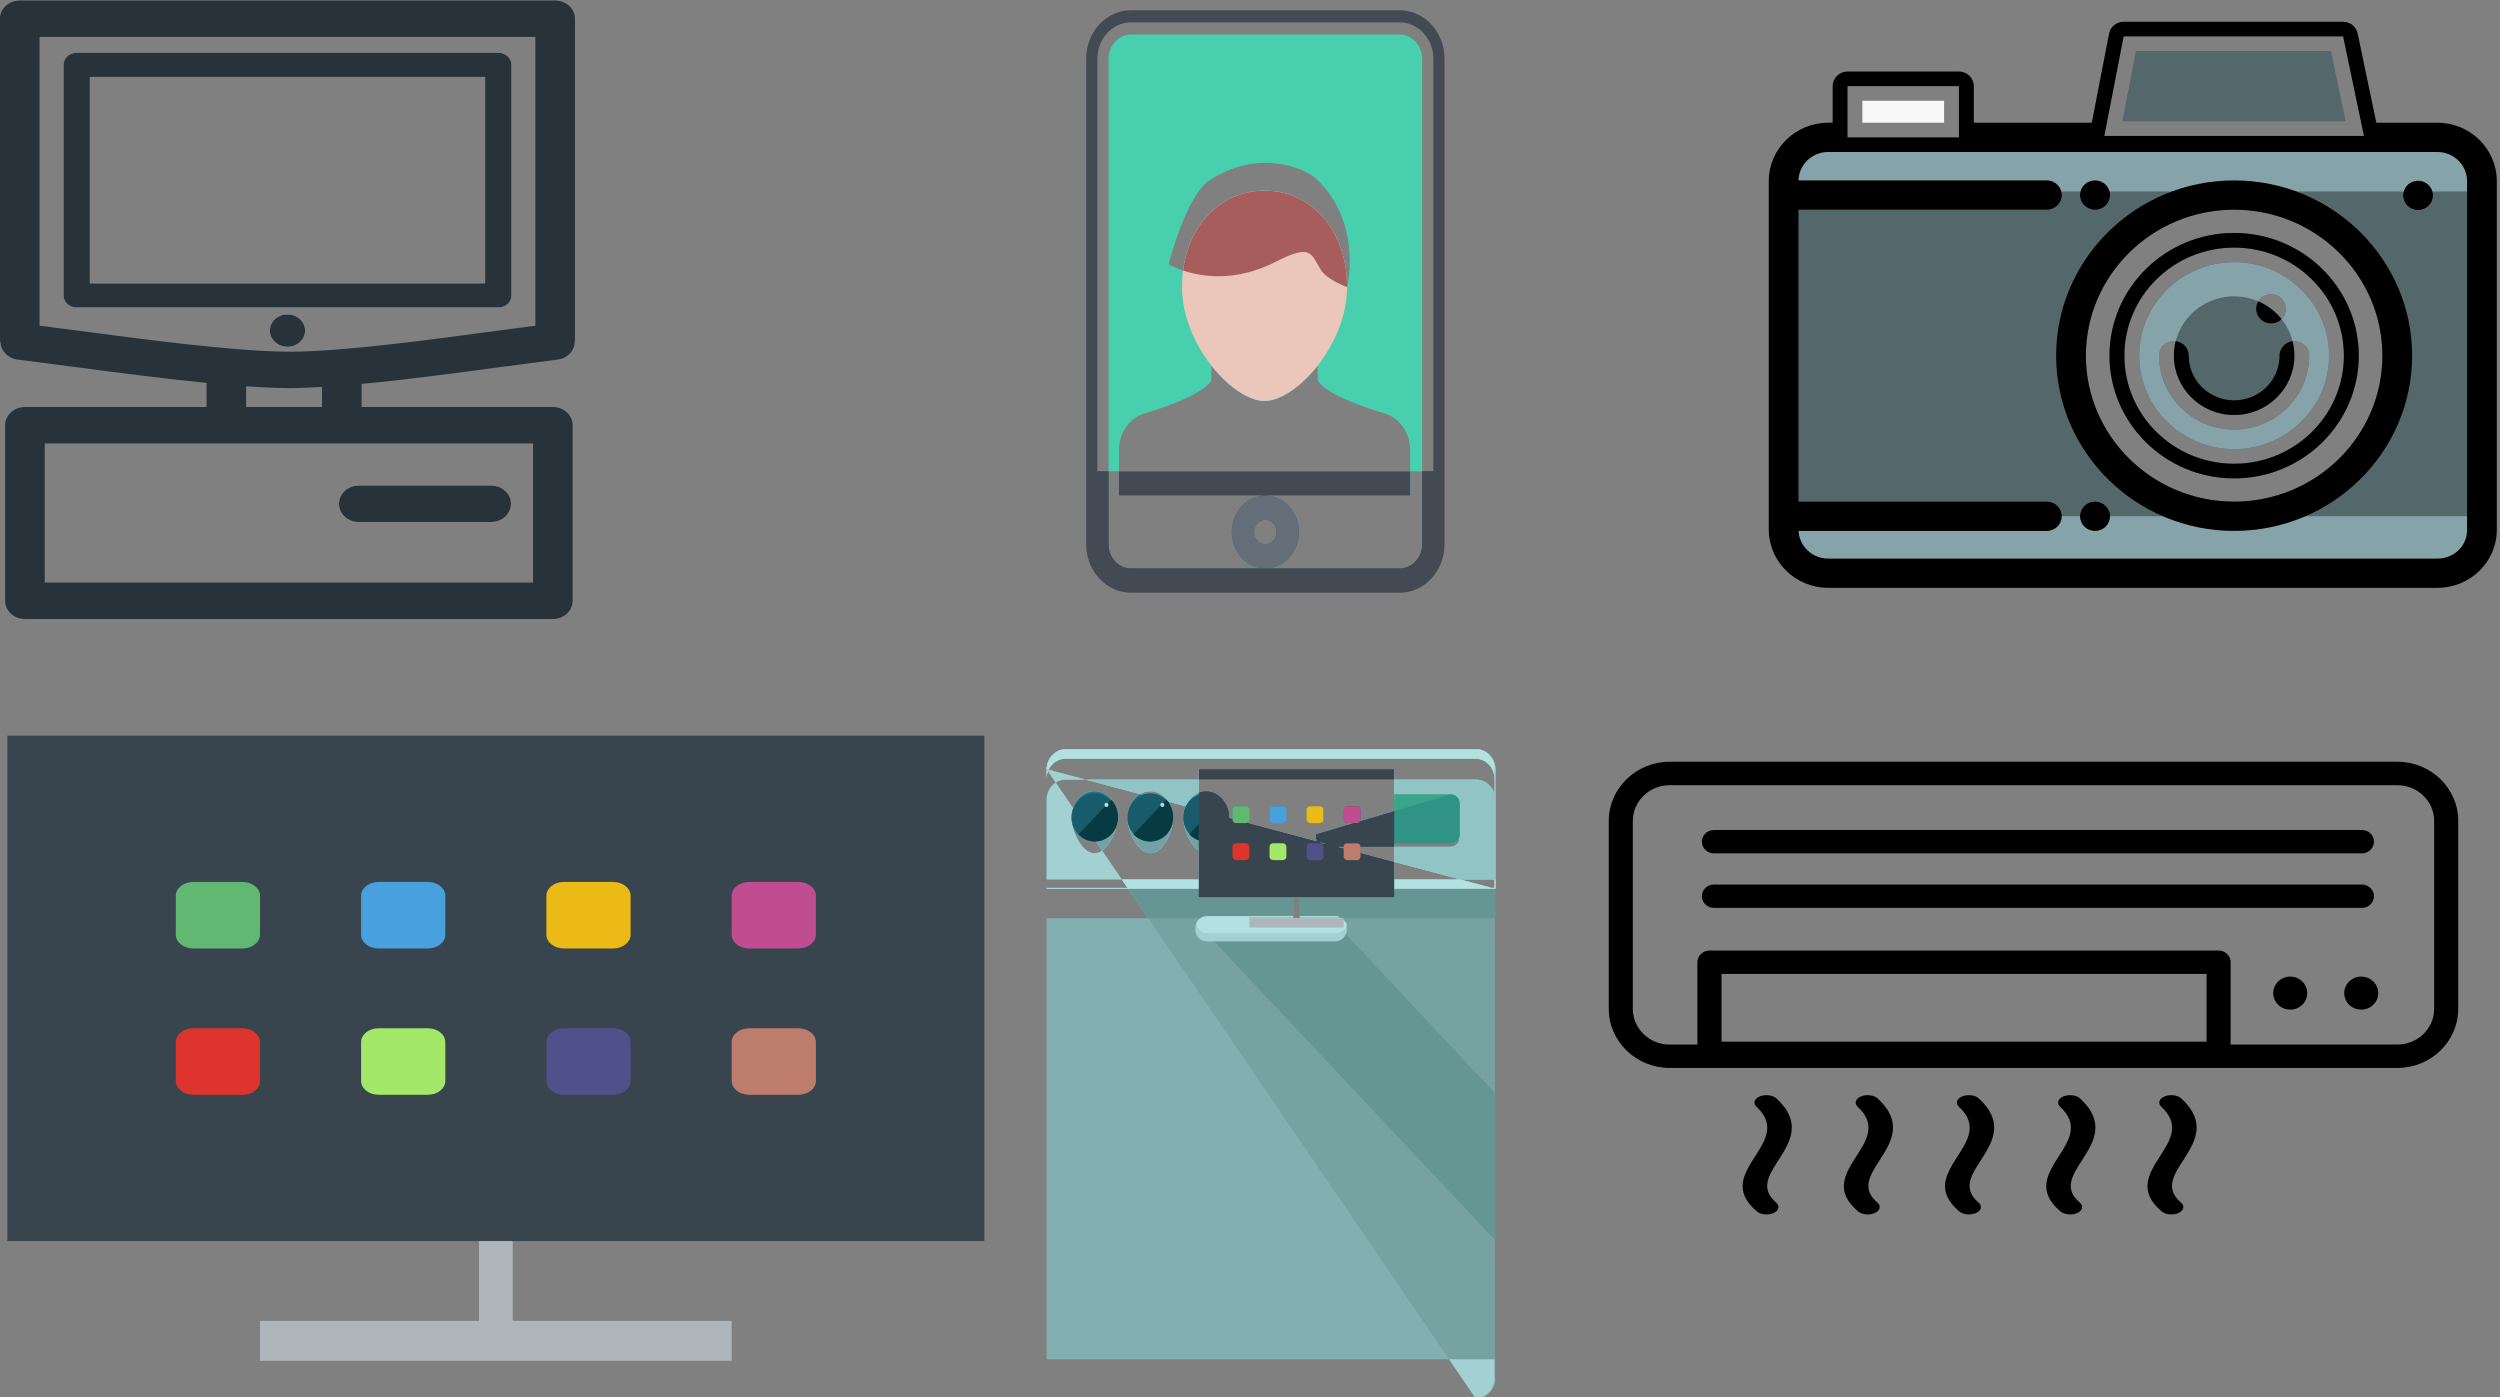 <?xml version="1.0" encoding="UTF-8" standalone="no"?>
<!-- Uploaded to: SVG Repo, www.svgrepo.com, Generator: SVG Repo Mixer Tools -->

<svg
   fill="#000000"
   width="744.006"
   height="415.853"
   viewBox="0 -27.73 114.279 63.875"
   version="1.1"
   id="Layer_1"
   xml:space="preserve"
   sodipodi:docname="bilisimin-onemi.svg"
   inkscape:version="1.2.2 (b0a8486541, 2022-12-01)"
   xmlns:inkscape="http://www.inkscape.org/namespaces/inkscape"
   xmlns:sodipodi="http://sodipodi.sourceforge.net/DTD/sodipodi-0.dtd"
   xmlns:xlink="http://www.w3.org/1999/xlink"
   xmlns="http://www.w3.org/2000/svg"
   xmlns:svg="http://www.w3.org/2000/svg"><rect x="0" y="-27.73" width="114.279" height="63.875" fill="#808080" stroke="none"/><defs
   id="defs1875"><clipPath
     clipPathUnits="userSpaceOnUse"
     id="clipPath13259"><use
       x="0"
       y="0"
       xlink:href="#g13255"
       id="use13261" /></clipPath></defs><sodipodi:namedview
   id="namedview1873"
   pagecolor="#ffffff"
   bordercolor="#000000"
   borderopacity="0.25"
   inkscape:showpageshadow="2"
   inkscape:pageopacity="0.79215686"
   inkscape:pagecheckerboard="0"
   inkscape:deskcolor="#d1d1d1"
   showgrid="false"
   inkscape:zoom="0.59"
   inkscape:cx="367.79661"
   inkscape:cy="140.67797"
   inkscape:window-width="1366"
   inkscape:window-height="675"
   inkscape:window-x="0"
   inkscape:window-y="0"
   inkscape:window-maximized="1"
   inkscape:current-layer="Layer_1" />



<g
   id="g12350"
   transform="translate(-2.27,-3.174)" /><g
   id="g13257"
   clip-path="url(#clipPath13259)"
   transform="translate(-2.187,-1.846)"><g
     inkscape:label="Clip"
     id="g13255"><g
       id="g12439"
       clip-path="none"><g
         id="g1870"
         transform="matrix(0.316,0,0,0.307,75.726,8.937)">

<path
   d="m 79.93,51.37 c -0.53,-0.51 -0.32,-1.2 0.48,-1.54 0.8,-0.34 1.87,-0.2 2.41,0.3 3.78,3.6 1.96,6.52 0.21,9.32 -1.32,2.12 -2.59,4.15 -0.25,6.19 0.57,0.5 0.4,1.19 -0.37,1.55 -0.77,0.36 -1.86,0.26 -2.43,-0.24 -3.47,-3.03 -1.86,-5.62 -0.17,-8.32 1.41,-2.27 2.89,-4.63 0.12,-7.26 z M 14.57,28.11 h 73.65 c 0.96,0 1.74,0.78 1.74,1.74 v 12.26 h 24.13 c 1.46,0 2.79,-0.6 3.75,-1.56 0.96,-0.96 1.56,-2.29 1.56,-3.75 v -28 c 0,-1.46 -0.6,-2.79 -1.56,-3.75 -0.96,-0.96 -2.29,-1.56 -3.75,-1.56 H 8.8 C 7.34,3.49 6.01,4.09 5.05,5.05 4.08,6.01 3.48,7.34 3.48,8.8 v 28 c 0,1.46 0.6,2.79 1.56,3.75 0.96,0.96 2.29,1.56 3.75,1.56 h 4.03 V 29.85 c 0.01,-0.96 0.79,-1.74 1.75,-1.74 z m 71.91,3.48 H 16.31 V 41.68 H 86.48 Z M 15.21,13.64 c -0.96,0 -1.74,-0.78 -1.74,-1.74 0,-0.96 0.78,-1.74 1.74,-1.74 h 93.74 c 0.96,0 1.74,0.78 1.74,1.74 0,0.96 -0.78,1.74 -1.74,1.74 z m 83.37,18.35 c 1.36,0 2.46,1.1 2.46,2.46 0,1.36 -1.1,2.46 -2.46,2.46 -1.36,0 -2.46,-1.1 -2.46,-2.46 0,-1.36 1.11,-2.46 2.46,-2.46 z m 10.27,0 c 1.36,0 2.46,1.1 2.46,2.46 0,1.36 -1.1,2.46 -2.46,2.46 -1.36,0 -2.46,-1.1 -2.46,-2.46 0,-1.36 1.1,-2.46 2.46,-2.46 z M 8.8,0 h 105.29 c 2.42,0 4.62,0.99 6.21,2.58 1.59,1.59 2.58,3.79 2.58,6.21 V 36.8 c 0,2.42 -0.99,4.62 -2.58,6.21 -1.59,1.59 -3.79,2.58 -6.21,2.58 H 8.8 C 6.38,45.59 4.18,44.6 2.59,43.01 0.99,41.42 0,39.22 0,36.8 V 8.8 C 0,6.38 0.99,4.18 2.58,2.59 4.18,0.99 6.38,0 8.8,0 Z m 6.41,21.76 c -0.96,0 -1.74,-0.78 -1.74,-1.74 0,-0.96 0.78,-1.74 1.74,-1.74 h 93.74 c 0.96,0 1.74,0.78 1.74,1.74 0,0.96 -0.78,1.74 -1.74,1.74 z m 6.16,29.61 c -0.53,-0.51 -0.32,-1.2 0.48,-1.54 0.8,-0.34 1.87,-0.2 2.41,0.3 3.78,3.6 1.96,6.52 0.21,9.32 -1.32,2.12 -2.59,4.15 -0.25,6.19 0.57,0.5 0.4,1.19 -0.37,1.55 -0.77,0.36 -1.86,0.26 -2.43,-0.24 -3.47,-3.03 -1.86,-5.62 -0.17,-8.32 1.41,-2.27 2.88,-4.63 0.12,-7.26 z m 14.64,0 c -0.53,-0.51 -0.32,-1.2 0.48,-1.54 0.8,-0.34 1.87,-0.2 2.41,0.3 3.78,3.6 1.96,6.52 0.21,9.32 -1.32,2.12 -2.59,4.15 -0.25,6.19 0.57,0.5 0.4,1.19 -0.37,1.55 -0.77,0.36 -1.86,0.26 -2.43,-0.24 -3.47,-3.03 -1.86,-5.62 -0.17,-8.32 1.41,-2.27 2.88,-4.63 0.12,-7.26 z m 14.64,0 c -0.53,-0.51 -0.32,-1.2 0.48,-1.54 0.8,-0.34 1.87,-0.2 2.41,0.3 3.78,3.6 1.96,6.52 0.21,9.32 -1.32,2.12 -2.59,4.15 -0.25,6.19 0.57,0.5 0.4,1.19 -0.37,1.55 -0.77,0.36 -1.86,0.26 -2.43,-0.24 -3.47,-3.03 -1.86,-5.62 -0.17,-8.32 1.41,-2.27 2.89,-4.63 0.12,-7.26 z m 14.64,0 c -0.53,-0.51 -0.32,-1.2 0.48,-1.54 0.8,-0.34 1.87,-0.2 2.41,0.3 3.78,3.6 1.96,6.52 0.21,9.32 -1.32,2.12 -2.59,4.15 -0.25,6.19 0.57,0.5 0.4,1.19 -0.37,1.55 -0.77,0.36 -1.86,0.26 -2.43,-0.24 -3.47,-3.03 -1.85,-5.62 -0.17,-8.32 1.41,-2.27 2.89,-4.63 0.12,-7.26 z"
   id="path1868" />

</g><g
         id="g4180"
         transform="matrix(0.037,0,0,0.034,-3.586,-29.169)"><path
           d="M 841.894,97.371 H 180.399 c -13.502,0 -24.454,10.956 -24.454,24.454 v 431.976 c 0,1.209 0.509,2.227 0.701,3.375 0.763,11.399 9.169,21.208 20.826,22.863 l 65.784,9.234 c 50.44,7.258 111.769,16.111 167.937,22.163 v 32.414 H 186.833 c -13.502,0 -24.454,10.953 -24.454,24.454 V 904.385 c 0,13.502 10.953,24.454 24.454,24.454 h 652.194 c 13.502,0 24.454,-10.953 24.454,-24.454 V 668.307 c 0,-13.502 -10.953,-24.454 -24.454,-24.454 H 602.756 v -31.077 c 57.57,-5.86 121.767,-15.348 173.796,-22.991 l 68.588,-9.743 c 12.42,-1.784 21.335,-12.802 20.953,-25.094 0,-0.382 0.254,-0.698 0.254,-1.145 V 121.827 c 10e-4,-13.499 -10.951,-24.455 -24.453,-24.455 z"
           fill="#27323a"
           id="path4159" /><path
           d="m 211.288,692.762 h 603.284 v 187.168 h -603.284 z"
           fill="#f4ce73"
           id="path4161" /><path
           d="m 460.102,643.852 v -27.895 c 19.678,1.467 38.084,2.423 53.879,2.423 11.973,0 25.599,-0.639 39.865,-1.53 v 27.002 z m 357.336,-109.284 -48.016,6.815 c -80.372,11.846 -190.355,28.087 -255.44,28.087 -66.106,0 -180.292,-16.561 -263.657,-28.596 L 204.856,534.505 V 146.281 h 612.583 v 388.286 z"
           fill="#ffffff"
           id="path4163" /><path
           d="m 599.254,798.413 h 163.607 c 13.499,0 24.454,-10.953 24.454,-24.456 0,-13.499 -10.956,-24.454 -24.454,-24.454 H 599.254 c -13.502,0 -24.454,10.956 -24.454,24.454 0,13.503 10.953,24.456 24.454,24.456 z M 489.4,541.129 c 0,-12.035 9.805,-21.844 21.844,-21.844 11.973,0 21.781,9.808 21.781,21.844 0,11.973 -9.808,21.781 -21.781,21.781 -12.039,0 -21.844,-9.809 -21.844,-21.781 z M 250.772,167.489 c -8.98,0 -16.303,7.261 -16.303,16.303 v 310.017 c 0,9.045 7.323,16.303 16.303,16.303 h 520.877 c 8.98,0 16.303,-7.258 16.303,-16.303 V 183.793 c 0,-9.042 -7.323,-16.303 -16.303,-16.303 z"
           fill="#27323a"
           id="path4165" /><path
           d="M 755.346,200.096 V 477.506 H 267.075 V 200.096 Z"
           fill="#79ccbf"
           id="path4167" /></g><g
         id="g5783"
         transform="matrix(0.057,0,0,0.06,46.199,8.365)"><path
           style="fill:#82afaf"
           d="m 427.2,479.2 c 0,8.8 -7.2,15.2 -15.2,15.2 H 82.4 c -8.8,0 -15.2,-7.2 -15.2,-15.2 V 15.2 C 67.2,6.4 74.4,0 82.4,0 h 328.8 c 8.8,0 15.2,7.2 15.2,15.2 v 464 z"
           id="path5688" /><path
           style="fill:#76a3a2"
           d="M 67.2,15.2 C 67.2,6.4 74.4,0 82.4,0 h 328.8 c 8.8,0 15.2,7.2 15.2,15.2 v 464 c 0,8.8 -7.2,15.2 -15.2,15.2"
           id="path5690" /><g
           id="g5696">
	<polygon
   style="fill:#669694"
   points="427.2,374.4 427.2,262.4 303.2,136.8 192,136.8 "
   id="polygon5692" />
	<path
   style="fill:#669694"
   d="M 412,23.2 H 82.4 c -8.8,0 -15.2,7.2 -15.2,15.2 v 90.4 h 360 V 38.4 c 0,-8 -7.2,-15.2 -15.2,-15.2 z"
   id="path5694" />
</g><path
           style="fill:#a3d0d1"
           d="M 412,0 H 82.4 c -8,0 -15.2,7.2 -15.2,15.2 v 90.4 h 360 V 15.2 C 427.2,7.2 420,0 412,0 Z"
           id="path5698" /><path
           style="fill:#91c4c4"
           d="M 427.2,106.4 V 15.2 C 427.2,6.4 420,0 412,0 H 82.4 c -8,0 -15.2,7.2 -15.2,15.2"
           id="path5700" /><path
           style="fill:#b3e0e0"
           d="M 412,0 H 82.4 c -8,0 -15.2,7.2 -15.2,15.2 v 7.2 c 0,-8.8 7.2,-15.2 15.2,-15.2 h 328.8 c 8.8,0 15.2,7.2 15.2,15.2 V 15.2 C 427.2,7.2 420,0 412,0 Z"
           id="path5702" /><path
           style="fill:#a3d0d1"
           d="m 67.2,464.8 v 14.4 c 0,8.8 7.2,15.2 15.2,15.2 h 328.8 c 8.8,0 15.2,-7.2 15.2,-15.2 v -14.4 z"
           id="path5704" /><rect
           x="67.2"
           y="99.2"
           style="fill:#b3e0e0"
           width="360"
           height="7.2"
           id="rect5706" /><path
           style="fill:#a3d0d1"
           d="m 308,136.8 c 0,5.6 -4,9.6 -9.6,9.6 H 196 c -5.6,0 -9.6,-4 -9.6,-9.6 v 0 c 0,-5.6 4,-9.6 9.6,-9.6 h 103.2 c 4.8,0 8.8,4.8 8.8,9.6 z"
           id="path5708" /><path
           style="fill:#b3e0e0"
           d="M 298.4,127.2 H 196 c -4,0 -8,2.4 -8.8,6.4 1.6,4 4.8,6.4 8.8,6.4 h 103.2 c 4,0 8,-2.4 8.8,-6.4 -1.6,-3.2 -4.8,-6.4 -9.6,-6.4 z"
           id="path5710" /><path
           style="fill:#137d8e"
           d="m 124,52 c 0,10.4 -8,18.4 -18.4,18.4 -10.4,0 -18.4,-8 -18.4,-18.4 0,-10.4 8,-20 18.4,-20 10.4,0 18.4,9.6 18.4,20 z"
           id="path5712" /><path
           style="fill:#72a2a5"
           d="m 124,52 c 0,10.4 -8,27.2 -18.4,27.2 -10.4,0 -18.4,-17.6 -18.4,-27.2 0,-10.4 8,-17.6 18.4,-17.6 10.4,0 18.4,7.2 18.4,17.6 z"
           id="path5714" /><circle
           style="fill:#185b6b"
           cx="105.6"
           cy="52"
           r="18.4"
           id="circle5716" /><path
           style="fill:#073b44"
           d="m 119.2,38.4 c 7.2,7.2 7.2,19.2 0,26.4 C 112,72 100,72 92.8,64.8"
           id="path5718" /><circle
           style="fill:#b8d7e0"
           cx="115.2"
           cy="42.4"
           r="1.6"
           id="circle5720" /><path
           style="fill:#137d8e"
           d="m 168.8,52 c 0,10.4 -8,18.4 -18.4,18.4 -10.4,0 -18.4,-8 -18.4,-18.4 0,-10.4 8,-20 18.4,-20 10.4,0 18.4,9.6 18.4,20 z"
           id="path5722" /><path
           style="fill:#72a2a5"
           d="m 168.8,52 c 0,10.4 -8,27.2 -18.4,27.2 C 140,79.2 132,62.4 132,52 c 0,-10.4 8,-17.6 18.4,-17.6 10.4,0 18.4,7.2 18.4,17.6 z"
           id="path5724" /><circle
           style="fill:#185b6b"
           cx="150.4"
           cy="52"
           r="18.4"
           id="circle5726" /><path
           style="fill:#073b44"
           d="m 163.2,38.4 c 7.2,7.2 7.2,19.2 0,26.4 -7.2,7.2 -19.2,7.2 -26.4,0"
           id="path5728" /><circle
           style="fill:#b8d7e0"
           cx="160"
           cy="42.4"
           r="1.6"
           id="circle5730" /><path
           style="fill:#137d8e"
           d="m 213.6,52 c 0,10.4 -8,18.4 -18.4,18.4 -10.4,0 -18.4,-8 -18.4,-18.4 0,-10.4 8,-20 18.4,-20 10.4,0 18.4,9.6 18.4,20 z"
           id="path5732" /><path
           style="fill:#72a2a5"
           d="m 213.6,52 c 0,10.4 -8,27.2 -18.4,27.2 -10.4,0 -18.4,-16.8 -18.4,-27.2 0,-10.4 8,-17.6 18.4,-17.6 10.4,0 18.4,7.2 18.4,17.6 z"
           id="path5734" /><circle
           style="fill:#185b6b"
           cx="195.2"
           cy="52"
           r="18.4"
           id="circle5736" /><path
           style="fill:#073b44"
           d="m 208,38.4 c 7.2,7.2 7.2,19.2 0,26.4 -7.2,7.2 -19.2,7.2 -26.4,0"
           id="path5738" /><circle
           style="fill:#b8d7e0"
           cx="204.8"
           cy="42.4"
           r="1.6"
           id="circle5740" /><path
           style="fill:#53ad8a"
           d="m 398.4,67.2 c 0,4 -3.2,7.2 -7.2,7.2 H 290.4 c -4,0 -7.2,-3.2 -7.2,-7.2 V 41.6 c 0,-4 3.2,-7.2 7.2,-7.2 h 100.8 c 4,0 7.2,3.2 7.2,7.2 z"
           id="path5742" /><path
           style="fill:#3ca589"
           d="M 391.2,34.4 H 290.4 c -4,0 -7.2,3.2 -7.2,7.2 v 23.2 c 0,4 3.2,7.2 7.2,7.2 h 100.8 c 4,0 7.2,-3.2 7.2,-7.2 V 41.6 c 0,-4 -3.2,-7.2 -7.2,-7.2 z"
           id="path5744" /><path
           style="fill:#319385"
           d="m 283.2,64.8 c 0,4 3.2,7.2 7.2,7.2 h 100.8 c 4,0 7.2,-3.2 7.2,-7.2 V 41.6 c 0,-4 -3.2,-7.2 -7.2,-7.2"
           id="path5746" /></g><g
         id="g7293"
         transform="matrix(0.065,0,0,0.064,83.04,-28.335)"><path
           style="fill:#54686c"
           d="M 126.527,136.399 H 41.796 c -17.312,0 -31.347,13.992 -31.347,31.251 v 248.812 c 0,17.26 14.035,31.251 31.347,31.251 h 428.408 c 17.312,0 31.347,-13.689 31.347,-30.948 V 167.651 c 0,-17.259 -14.035,-31.251 -31.347,-31.251 H 385.473 126.527 Z"
           id="path7237" /><g
           id="g7243">
	<path
   style="fill:#87a3aa"
   d="m 10.449,407.051 v 9.411 c 0,17.26 14.035,31.251 31.347,31.251 h 428.408 c 17.312,0 31.347,-13.689 31.347,-30.948 v -9.714 z"
   id="path7239" />
	<path
   style="fill:#87a3aa"
   d="M 470.204,136.399 H 385.473 126.527 41.796 c -17.312,0 -31.347,13.992 -31.347,31.251 v 7.377 h 491.102 v -7.377 c 0,-17.258 -14.035,-31.251 -31.347,-31.251 z"
   id="path7241" />
</g><circle
           style="fill:#54686c"
           cx="327.272"
           cy="292.332"
           r="114.719"
           id="circle7245" /><rect
           x="55.38"
           y="99.83"
           style="fill:#faf9f9"
           width="78.367"
           height="36.571"
           id="rect7247" /><polygon
           style="fill:#54686c"
           points="418.544,135.37 236.006,135.37 249.59,64.287 403.916,64.287 "
           id="polygon7249" /><circle
           style="fill:#87a3aa"
           cx="327.272"
           cy="292.332"
           r="77.199"
           id="circle7251" /><circle
           style="fill:#54686c"
           cx="327.272"
           cy="292.332"
           r="42.37"
           id="circle7253" /><path
           d="m 327.276,167.155 c -69.021,0 -125.173,56.152 -125.173,125.173 0,69.021 56.152,125.172 125.173,125.172 69.021,0 125.172,-56.152 125.172,-125.173 0,-69.021 -56.152,-125.172 -125.172,-125.172 z m 0,229.447 c -57.497,0 -104.275,-46.778 -104.275,-104.275 0,-57.497 46.778,-104.275 104.275,-104.275 57.497,0 104.274,46.779 104.274,104.275 0,57.496 -46.778,104.275 -104.274,104.275 z"
           id="path7255" /><path
           d="m 327.276,204.679 c -48.329,0 -87.648,39.318 -87.648,87.648 0,48.33 39.318,87.648 87.648,87.648 48.33,0 87.648,-39.318 87.648,-87.648 0,-48.33 -39.32,-87.648 -87.648,-87.648 z m 0,154.399 c -36.807,0 -66.75,-29.944 -66.75,-66.75 0,-36.806 29.944,-66.75 66.75,-66.75 36.806,0 66.75,29.944 66.75,66.75 0,36.806 -29.945,66.75 -66.75,66.75 z"
           id="path7257" /><path
           d="m 346.687,266.983 c 0.065,0.051 0.161,0.127 0.227,0.177 1.892,1.441 4.116,2.138 6.324,2.138 3.149,0 6.263,-1.418 8.318,-4.117 3.483,-4.57 2.619,-11.091 -1.919,-14.599 -4.504,-3.511 -11.004,-2.756 -14.582,1.715 -3.605,4.506 -2.874,11.082 1.632,14.686 z"
           id="path7259" /><path
           d="m 359.196,292.327 c 0,17.601 -14.319,31.921 -31.921,31.921 -17.601,0 -31.921,-14.319 -31.921,-31.921 0,-5.771 -4.678,-10.449 -10.449,-10.449 -5.771,0 -10.449,4.678 -10.449,10.449 0,29.124 23.694,52.819 52.819,52.819 29.124,0 52.819,-23.694 52.819,-52.819 0,-5.771 -4.678,-10.449 -10.449,-10.449 -5.771,0 -10.449,4.678 -10.449,10.449 z"
           id="path7261" /><path
           d="m 456.62,167.38 c -5.762,0 -10.449,4.687 -10.449,10.449 0,5.762 4.687,10.449 10.449,10.449 5.762,0 10.449,-4.687 10.449,-10.449 0,-5.762 -4.687,-10.449 -10.449,-10.449 z"
           id="path7263" /><path
           d="m 470.204,125.95 h -42.93 L 414.15,62.18 c -1,-4.857 -5.276,-8.342 -10.235,-8.342 H 249.59 c -5.014,0 -9.322,3.562 -10.263,8.488 l -12.158,63.625 H 144.197 V 99.828 c 0,-5.771 -4.678,-10.449 -10.449,-10.449 H 55.38 c -5.771,0 -10.449,4.678 -10.449,10.449 V 125.95 H 41.796 C 18.75,125.95 0,144.657 0,167.65 v 248.812 c 0,22.993 18.75,41.7 41.796,41.7 h 428.408 c 23.046,0 41.796,-18.57 41.796,-41.397 V 167.651 C 512,144.657 493.25,125.95 470.204,125.95 Z M 258.231,74.736 h 137.168 l 10.328,50.184 H 248.641 Z M 65.829,110.277 h 57.469 V 125.95 H 65.829 Z m 425.273,306.489 c 0,11.495 -9.179,20.499 -20.898,20.499 H 41.796 c -11.171,0 -20.297,-8.777 -20.845,-19.765 h 174.631 c 5.771,0 10.449,-4.678 10.449,-10.449 0,-5.771 -4.678,-10.449 -10.449,-10.449 H 20.898 V 188.053 h 174.683 c 5.771,0 10.449,-4.678 10.449,-10.449 0,-5.771 -4.678,-10.449 -10.449,-10.449 H 20.923 c 0.267,-11.24 9.518,-20.307 20.873,-20.307 h 428.408 c 11.523,0 20.898,9.332 20.898,20.802 z"
           id="path7265" /><path
           d="m 229.522,396.602 h -0.137 c -5.771,0 -10.449,4.678 -10.449,10.449 0,5.771 4.678,10.449 10.449,10.449 h 0.137 c 5.771,0 10.449,-4.678 10.449,-10.449 0,-5.771 -4.678,-10.449 -10.449,-10.449 z"
           id="path7267" /><path
           d="m 229.385,188.053 h 0.137 c 5.771,0 10.449,-4.678 10.449,-10.449 0,-5.771 -4.678,-10.449 -10.449,-10.449 h -0.137 c -5.771,0 -10.449,4.678 -10.449,10.449 0,5.771 4.678,10.449 10.449,10.449 z"
           id="path7269" /></g><g
         id="g8776"
         transform="matrix(0.048,0,0,0.052,47.74,-25.414)"><path
           style="fill:#48cfad"
           d="m 128.007,501.311 c -17.656,0 -31.999,-14.359 -31.999,-32 V 42.654 c 0,-17.64 14.343,-31.999 31.999,-31.999 h 255.984 c 17.654,0 31.998,14.359 31.998,31.999 v 426.657 c 0,17.641 -14.344,32 -31.998,32 z"
           id="path8747" /><path
           style="fill:#5d9cec"
           d="m 371.116,354.878 -0.906,-0.281 c -15.094,-4.094 -26.156,-7.983 -32.844,-10.562 -23.592,-9.078 -29.779,-15.641 -31.342,-18.733 -0.031,-0.109 -0.094,-0.234 -0.156,-0.344 l -0.188,-28.891 -100.911,1.156 -0.203,27.734 c -0.047,0.109 -0.094,0.234 -0.141,0.344 -1.578,3.093 -7.719,9.655 -31.343,18.749 -6.656,2.562 -17.75,6.452 -32.718,10.515 l -1.016,0.312 c -13.625,4.547 -22.78,17.312 -22.78,31.719 v 40.045 h 277.326 v -40.045 c 10e-4,-14.406 -9.153,-27.171 -22.778,-31.718 z"
           id="path8749" /><path
           style="fill:#eac6bb"
           d="m 333.803,243.288 c 0,51.061 -48.686,100.153 -78.583,100.153 -29.905,0 -78.575,-49.093 -78.575,-100.153 0,-51.06 35.186,-84.747 78.575,-84.747 43.398,0 78.583,33.686 78.583,84.747 z"
           id="path8751" /><path
           style="fill:#a85d5d"
           d="m 305.868,149.307 c -13.375,-12.109 -58.177,-26.968 -102.864,0 -22.624,13.64 -39.092,73.95 -39.092,73.95 0,0 44.139,25.015 101.591,-2.016 34.396,-16.187 33.615,-7.703 43.428,7.031 5.844,8.734 24.873,15.015 24.873,15.015 0,0 14.812,-55.278 -27.936,-93.98 z"
           id="path8753" /><path
           style="fill:#434a54"
           d="M 383.991,0 H 128.007 C 104.43,0 85.337,19.093 85.337,42.654 v 426.657 c 0,23.562 19.093,42.671 42.67,42.671 h 255.984 c 23.561,0 42.654,-19.108 42.654,-42.671 V 42.654 C 426.645,19.093 407.552,0 383.991,0 Z m 21.342,469.311 c 0,11.766 -9.594,21.328 -21.342,21.328 H 128.007 c -11.765,0 -21.343,-9.562 -21.343,-21.328 V 42.654 c 0,-11.765 9.578,-21.327 21.343,-21.327 h 255.984 c 11.748,0 21.342,9.562 21.342,21.327 z"
           id="path8755" /><path
           style="fill:#434a54"
           d="m 96.008,405.313 v 63.998 c 0,17.641 14.343,32 31.999,32 h 255.984 c 17.654,0 31.998,-14.359 31.998,-32 v -63.998 z"
           id="path8759" /><path
           style="fill:#656d78"
           d="m 256.002,426.641 c -17.687,0 -31.999,14.328 -31.999,31.999 0,17.671 14.312,31.999 31.999,31.999 17.678,0 31.991,-14.328 31.991,-31.999 0,-17.671 -14.313,-31.999 -31.991,-31.999 z m 0,42.67 c -5.89,0 -10.671,-4.781 -10.671,-10.671 0,-5.875 4.781,-10.656 10.671,-10.656 5.875,0 10.657,4.781 10.657,10.656 0,5.89 -4.781,10.671 -10.657,10.671 z"
           id="path8761" /></g><g
         id="g8813"
         transform="matrix(0.154,0,0,0.154,56.986,8.428)"><rect
           y="5.5"
           style="fill:#38454f"
           width="58"
           height="38"
           id="rect8778"
           x="0" /><path
           style="fill:#61b872"
           d="M 13.962,21.5 H 11.038 C 10.465,21.5 10,21.035 10,20.462 V 17.538 C 10,16.965 10.465,16.5 11.038,16.5 h 2.924 c 0.573,0 1.038,0.465 1.038,1.038 v 2.924 c 0,0.573 -0.465,1.038 -1.038,1.038 z"
           id="path8780" /><path
           style="fill:#48a0dc"
           d="M 24.962,21.5 H 22.038 C 21.465,21.5 21,21.035 21,20.462 V 17.538 C 21,16.965 21.465,16.5 22.038,16.5 h 2.924 c 0.573,0 1.038,0.465 1.038,1.038 v 2.924 c 0,0.573 -0.465,1.038 -1.038,1.038 z"
           id="path8782" /><path
           style="fill:#ebba16"
           d="M 35.962,21.5 H 33.038 C 32.465,21.5 32,21.035 32,20.462 V 17.538 C 32,16.965 32.465,16.5 33.038,16.5 h 2.924 c 0.573,0 1.038,0.465 1.038,1.038 v 2.924 c 0,0.573 -0.465,1.038 -1.038,1.038 z"
           id="path8784" /><path
           style="fill:#bf4d90"
           d="M 46.962,21.5 H 44.038 C 43.465,21.5 43,21.035 43,20.462 V 17.538 C 43,16.965 43.465,16.5 44.038,16.5 h 2.924 c 0.573,0 1.038,0.465 1.038,1.038 v 2.924 c 0,0.573 -0.465,1.038 -1.038,1.038 z"
           id="path8786" /><path
           style="fill:#dd352e"
           d="M 13.962,32.5 H 11.038 C 10.465,32.5 10,32.035 10,31.462 V 28.538 C 10,27.965 10.465,27.5 11.038,27.5 h 2.924 c 0.573,0 1.038,0.465 1.038,1.038 v 2.924 c 0,0.573 -0.465,1.038 -1.038,1.038 z"
           id="path8788" /><path
           style="fill:#a4e869"
           d="M 24.962,32.5 H 22.038 C 21.465,32.5 21,32.035 21,31.462 V 28.538 C 21,27.965 21.465,27.5 22.038,27.5 h 2.924 c 0.573,0 1.038,0.465 1.038,1.038 v 2.924 c 0,0.573 -0.465,1.038 -1.038,1.038 z"
           id="path8790" /><path
           style="fill:#50508a"
           d="M 35.962,32.5 H 33.038 C 32.465,32.5 32,32.035 32,31.462 V 28.538 C 32,27.965 32.465,27.5 33.038,27.5 h 2.924 c 0.573,0 1.038,0.465 1.038,1.038 v 2.924 c 0,0.573 -0.465,1.038 -1.038,1.038 z"
           id="path8792" /><path
           style="fill:#be7c6d"
           d="M 46.962,32.5 H 44.038 C 43.465,32.5 43,32.035 43,31.462 V 28.538 C 43,27.965 43.465,27.5 44.038,27.5 h 2.924 c 0.573,0 1.038,0.465 1.038,1.038 v 2.924 c 0,0.573 -0.465,1.038 -1.038,1.038 z"
           id="path8794" /><polygon
           style="fill:#afb6bb"
           points="43,49.5 30,49.5 30,43.5 28,43.5 28,49.5 15,49.5 15,52.5 43,52.5 "
           id="polygon8796" /></g><g
         id="g10302"
         transform="matrix(0.77,0,0,0.608,2.523,4.4)"><rect
           y="5.5"
           style="fill:#38454f"
           width="58"
           height="38"
           id="rect10267"
           x="0" /><path
           style="fill:#61b872"
           d="M 13.962,21.5 H 11.038 C 10.465,21.5 10,21.035 10,20.462 V 17.538 C 10,16.965 10.465,16.5 11.038,16.5 h 2.924 c 0.573,0 1.038,0.465 1.038,1.038 v 2.924 c 0,0.573 -0.465,1.038 -1.038,1.038 z"
           id="path10269" /><path
           style="fill:#48a0dc"
           d="M 24.962,21.5 H 22.038 C 21.465,21.5 21,21.035 21,20.462 V 17.538 C 21,16.965 21.465,16.5 22.038,16.5 h 2.924 c 0.573,0 1.038,0.465 1.038,1.038 v 2.924 c 0,0.573 -0.465,1.038 -1.038,1.038 z"
           id="path10271" /><path
           style="fill:#ebba16"
           d="M 35.962,21.5 H 33.038 C 32.465,21.5 32,21.035 32,20.462 V 17.538 C 32,16.965 32.465,16.5 33.038,16.5 h 2.924 c 0.573,0 1.038,0.465 1.038,1.038 v 2.924 c 0,0.573 -0.465,1.038 -1.038,1.038 z"
           id="path10273" /><path
           style="fill:#bf4d90"
           d="M 46.962,21.5 H 44.038 C 43.465,21.5 43,21.035 43,20.462 V 17.538 C 43,16.965 43.465,16.5 44.038,16.5 h 2.924 c 0.573,0 1.038,0.465 1.038,1.038 v 2.924 c 0,0.573 -0.465,1.038 -1.038,1.038 z"
           id="path10275" /><path
           style="fill:#dd352e"
           d="M 13.962,32.5 H 11.038 C 10.465,32.5 10,32.035 10,31.462 V 28.538 C 10,27.965 10.465,27.5 11.038,27.5 h 2.924 c 0.573,0 1.038,0.465 1.038,1.038 v 2.924 c 0,0.573 -0.465,1.038 -1.038,1.038 z"
           id="path10277" /><path
           style="fill:#a4e869"
           d="M 24.962,32.5 H 22.038 C 21.465,32.5 21,32.035 21,31.462 V 28.538 C 21,27.965 21.465,27.5 22.038,27.5 h 2.924 c 0.573,0 1.038,0.465 1.038,1.038 v 2.924 c 0,0.573 -0.465,1.038 -1.038,1.038 z"
           id="path10279" /><path
           style="fill:#50508a"
           d="M 35.962,32.5 H 33.038 C 32.465,32.5 32,32.035 32,31.462 V 28.538 C 32,27.965 32.465,27.5 33.038,27.5 h 2.924 c 0.573,0 1.038,0.465 1.038,1.038 v 2.924 c 0,0.573 -0.465,1.038 -1.038,1.038 z"
           id="path10281" /><path
           style="fill:#be7c6d"
           d="M 46.962,32.5 H 44.038 C 43.465,32.5 43,32.035 43,31.462 V 28.538 C 43,27.965 43.465,27.5 44.038,27.5 h 2.924 c 0.573,0 1.038,0.465 1.038,1.038 v 2.924 c 0,0.573 -0.465,1.038 -1.038,1.038 z"
           id="path10283" /><polygon
           style="fill:#afb6bb"
           points="15,49.5 15,52.5 43,52.5 43,49.5 30,49.5 30,43.5 28,43.5 28,49.5 "
           id="polygon10285" /></g></g></g></g></svg>
